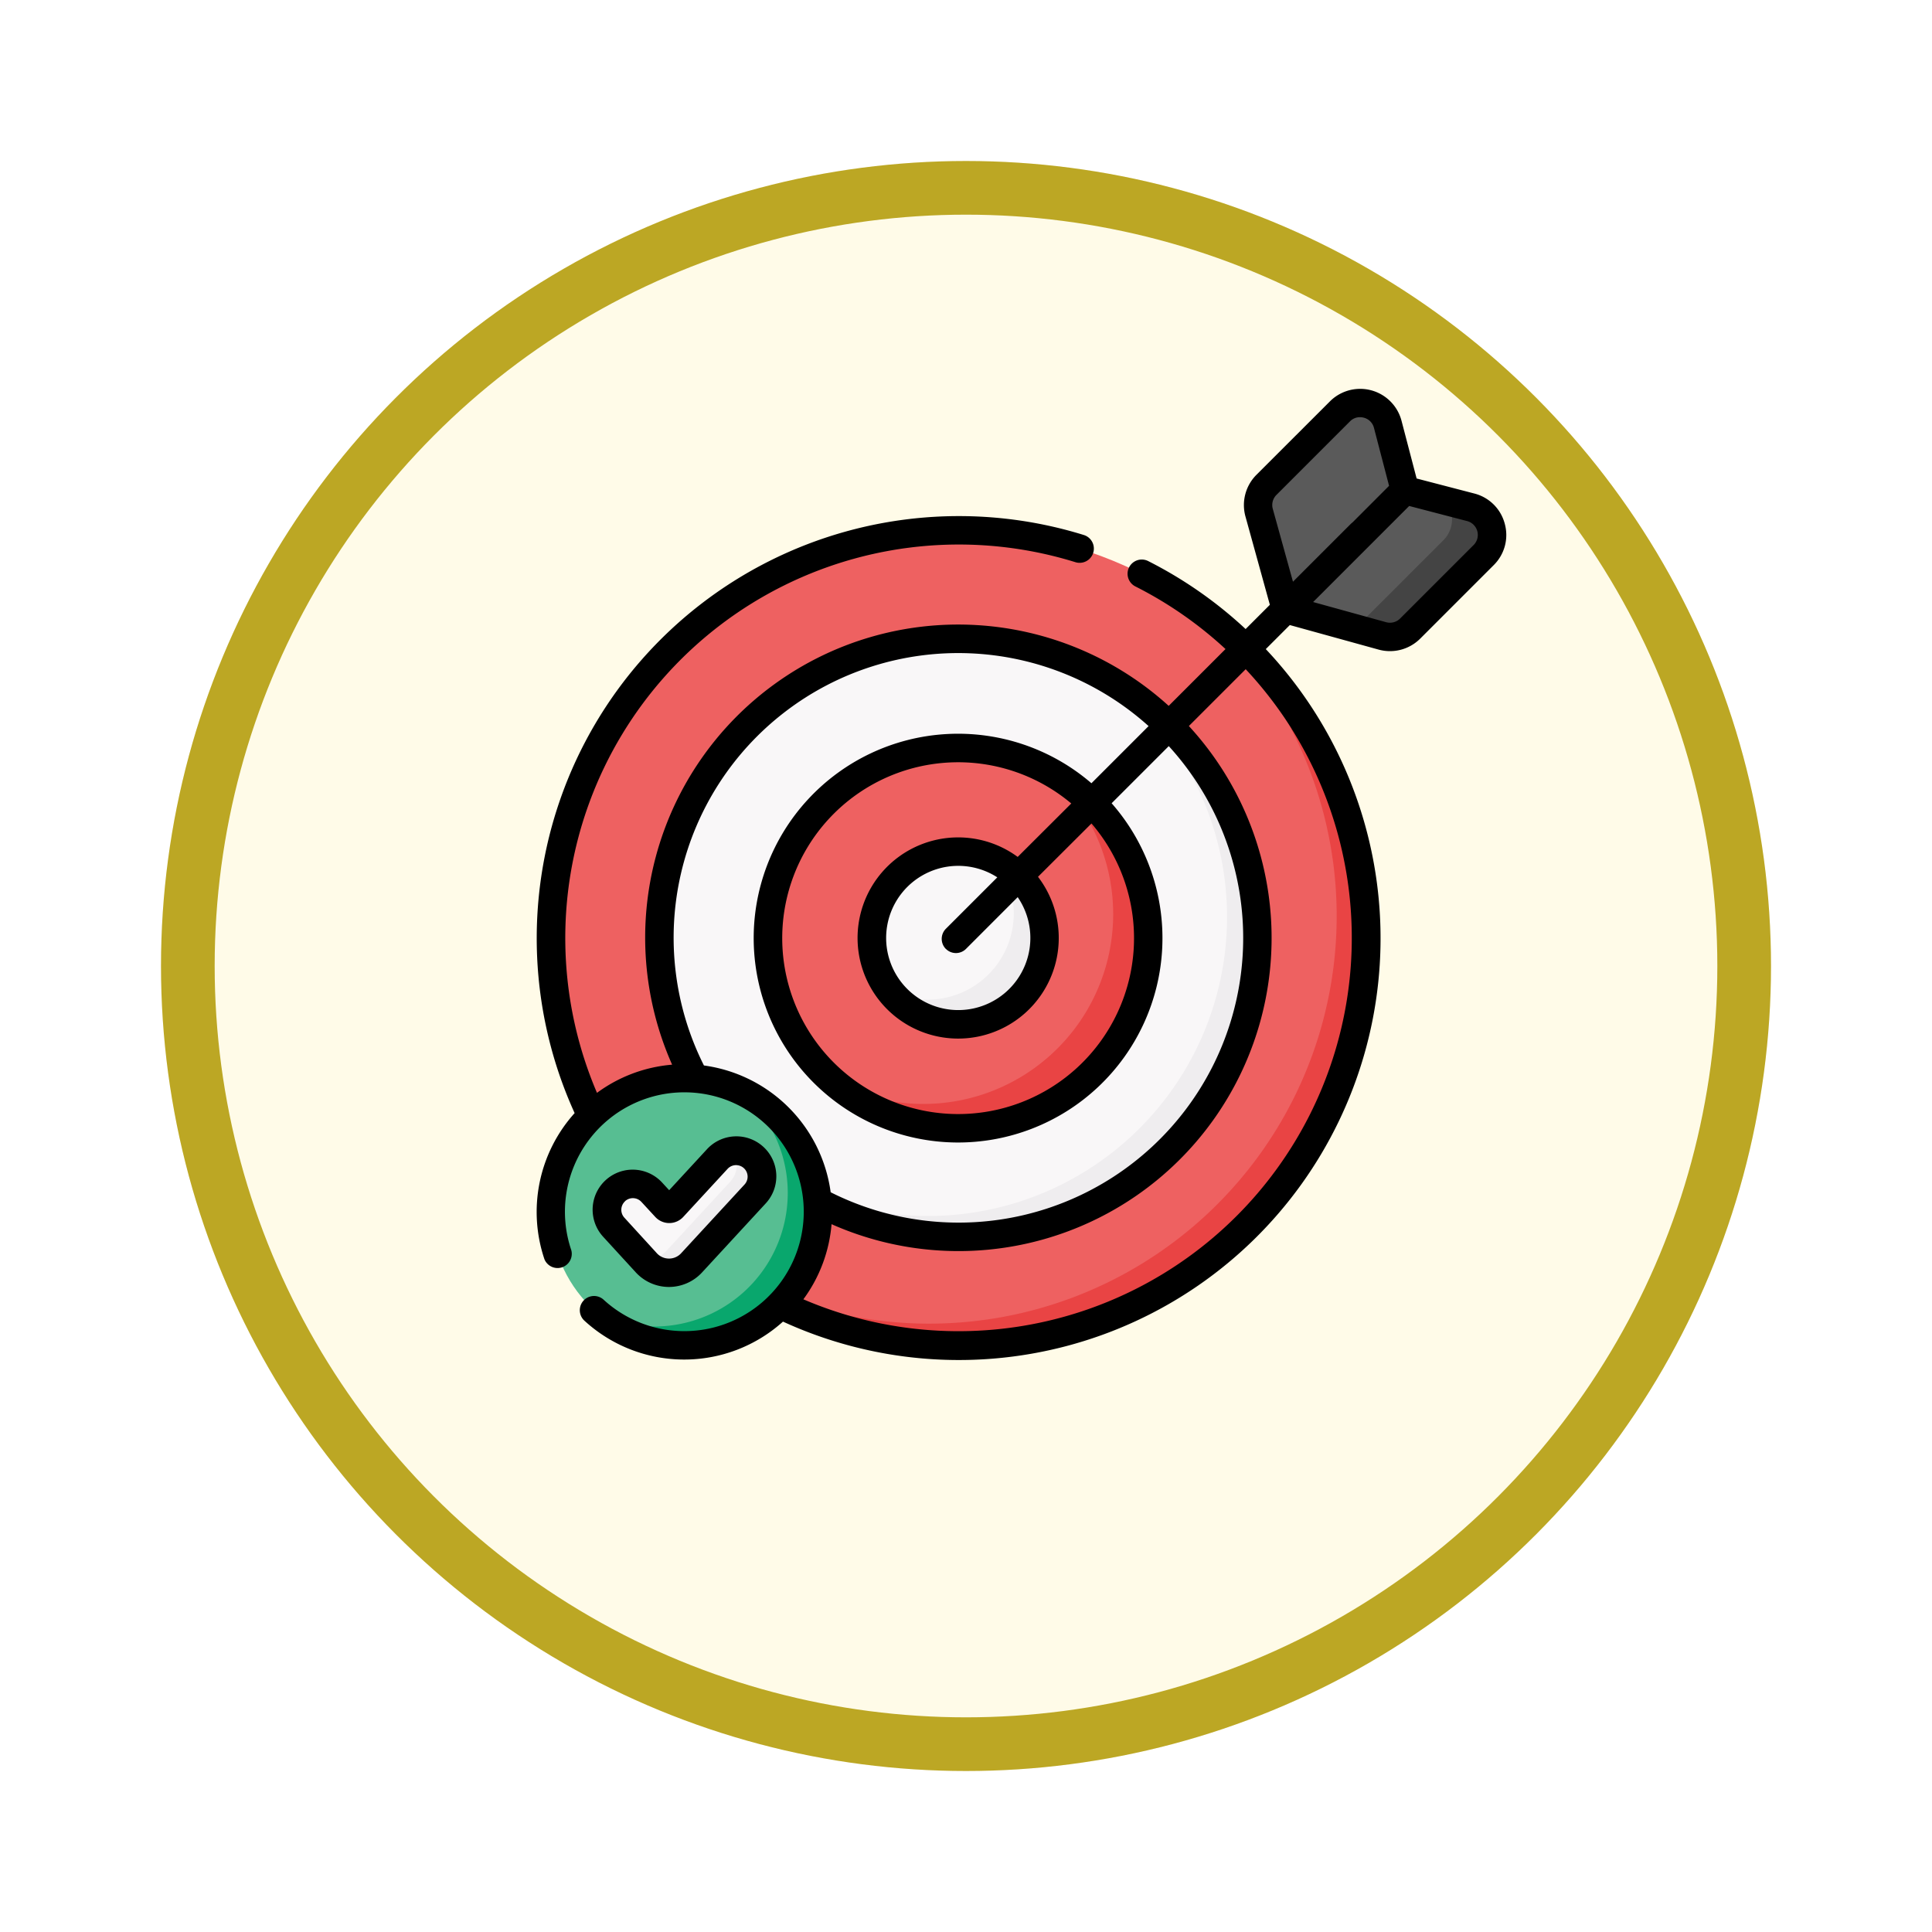 <svg xmlns="http://www.w3.org/2000/svg" xmlns:xlink="http://www.w3.org/1999/xlink" width="108" height="108" viewBox="0 0 108 108">
  <defs>
    <filter id="Fondo" x="0" y="0" width="108" height="108" filterUnits="userSpaceOnUse">
      <feOffset dy="3" input="SourceAlpha"/>
      <feGaussianBlur stdDeviation="3" result="blur"/>
      <feFlood flood-opacity="0.161"/>
      <feComposite operator="in" in2="blur"/>
      <feComposite in="SourceGraphic"/>
    </filter>
  </defs>
  <g id="_14" data-name="14" transform="translate(-326 -1493)">
    <g transform="matrix(1, 0, 0, 1, 326, 1493)" filter="url(#Fondo)">
      <g id="Fondo-2" data-name="Fondo" transform="translate(9 6)" fill="#fffbe8" stroke="#bca724" stroke-width="3">
        <circle cx="45" cy="45" r="45" stroke="none"/>
        <circle cx="45" cy="45" r="43.5" fill="none"/>
      </g>
    </g>
    <g id="Grupo_1143728" data-name="Grupo 1143728" transform="translate(355.69 1514.732)">
      <g id="Grupo_1143711" data-name="Grupo 1143711" transform="translate(40.64 0.796)">
        <path id="Trazado_978657" data-name="Trazado 978657" d="M389.234,12.383l-.958-3.677A1.6,1.6,0,0,0,385.6,7.98L381.5,12.089a1.6,1.6,0,0,0-.41,1.553l1.492,5.4Z" transform="translate(-381.028 -7.512)" fill="#5a5a5a"/>
      </g>
      <g id="Grupo_1143712" data-name="Grupo 1143712" transform="translate(42.189 5.667)">
        <path id="Trazado_978658" data-name="Trazado 978658" d="M402.311,53.493l3.677.958a1.6,1.6,0,0,1,.726,2.671l-4.109,4.109a1.6,1.6,0,0,1-1.553.41l-5.4-1.492Z" transform="translate(-395.655 -53.493)" fill="#5a5a5a"/>
      </g>
      <g id="Grupo_1143713" data-name="Grupo 1143713" transform="translate(45.483 6.258)">
        <path id="Trazado_978659" data-name="Trazado 978659" d="M434.516,62.111l-4.109,4.109a1.6,1.6,0,0,1-1.553.41l-2.1-.58a1.661,1.661,0,0,0,1.228-.485l4.279-4.277a1.662,1.662,0,0,0,.123-2.214l1.41.368A1.594,1.594,0,0,1,434.516,62.111Z" transform="translate(-426.751 -59.073)" fill="#444"/>
      </g>
      <g id="Grupo_1143714" data-name="Grupo 1143714" transform="translate(1.104 7.911)">
        <circle id="Elipse_11552" data-name="Elipse 11552" cx="22.781" cy="22.781" r="22.781" fill="#ee6161"/>
      </g>
      <g id="Grupo_1143715" data-name="Grupo 1143715" transform="translate(9.516 11.792)">
        <path id="Trazado_978660" data-name="Trazado 978660" d="M124.372,130.213a22.781,22.781,0,0,1-37.151,17.678,22.782,22.782,0,0,0,27.093-36.578,22.759,22.759,0,0,1,10.058,18.9Z" transform="translate(-87.221 -111.313)" fill="#e94444"/>
      </g>
      <g id="Grupo_1143716" data-name="Grupo 1143716" transform="translate(7.174 13.981)">
        <circle id="Elipse_11553" data-name="Elipse 11553" cx="16.711" cy="16.711" r="16.711" fill="#f9f7f8"/>
      </g>
      <g id="Grupo_1143717" data-name="Grupo 1143717" transform="translate(13.601 16.355)">
        <path id="Trazado_978661" data-name="Trazado 978661" d="M152.777,168.73a16.712,16.712,0,0,1-27,13.172,16.713,16.713,0,0,0,18.877-27.509A16.706,16.706,0,0,1,152.777,168.73Z" transform="translate(-125.781 -154.393)" fill="#efedef"/>
      </g>
      <g id="Grupo_1143718" data-name="Grupo 1143718" transform="translate(13.275 20.081)">
        <circle id="Elipse_11554" data-name="Elipse 11554" cx="10.611" cy="10.611" r="10.611" fill="#ee6161"/>
      </g>
      <g id="Grupo_1143719" data-name="Grupo 1143719" transform="translate(17.009 21.288)">
        <path id="Trazado_978662" data-name="Trazado 978662" d="M175.438,210.366a10.61,10.61,0,0,1-17.487,8.08,10.611,10.611,0,0,0,11.794-17.484A10.605,10.605,0,0,1,175.438,210.366Z" transform="translate(-157.951 -200.963)" fill="#e94444"/>
      </g>
      <g id="Grupo_1143720" data-name="Grupo 1143720" transform="translate(19.068 25.875)">
        <circle id="Elipse_11555" data-name="Elipse 11555" cx="4.817" cy="4.817" r="4.817" fill="#f9f7f8"/>
      </g>
      <g id="Grupo_1143721" data-name="Grupo 1143721" transform="translate(20.116 26.331)">
        <path id="Trazado_978663" data-name="Trazado 978663" d="M195.868,252.924a4.817,4.817,0,0,1-8.587,3,4.817,4.817,0,0,0,5.816-7.36A4.816,4.816,0,0,1,195.868,252.924Z" transform="translate(-187.281 -248.563)" fill="#efedef"/>
      </g>
      <g id="Grupo_1143722" data-name="Grupo 1143722" transform="translate(1.104 38.548)">
        <circle id="Elipse_11556" data-name="Elipse 11556" cx="7.463" cy="7.463" r="7.463" transform="translate(0)" fill="#57be92"/>
      </g>
      <g id="Grupo_1143723" data-name="Grupo 1143723" transform="translate(3.804 39.205)">
        <path id="Trazado_978664" data-name="Trazado 978664" d="M45.517,376.908a7.464,7.464,0,0,1-12.226,5.746A7.464,7.464,0,0,0,41.123,370.1,7.464,7.464,0,0,1,45.517,376.908Z" transform="translate(-33.291 -370.103)" fill="#09a76d"/>
      </g>
      <g id="Grupo_1143727" data-name="Grupo 1143727" transform="translate(0.31 0)">
        <g id="Grupo_1143724" data-name="Grupo 1143724" transform="translate(3.931 42.605)">
          <path id="Trazado_978665" data-name="Trazado 978665" d="M45.609,402.583a1.439,1.439,0,0,0-2.034.082l-2.48,2.688a.27.27,0,0,1-.4,0l-.776-.841a1.443,1.443,0,0,0-2.126,1.952l1.816,1.988a1.72,1.72,0,0,0,2.534.006l3.543-3.841A1.439,1.439,0,0,0,45.609,402.583Z" transform="translate(-37.42 -402.202)" fill="#f9f7f8"/>
        </g>
        <g id="Grupo_1143725" data-name="Grupo 1143725" transform="translate(6.011 42.606)">
          <path id="Trazado_978666" data-name="Trazado 978666" d="M63.243,404.621,59.7,408.462a1.72,1.72,0,0,1-2.534-.006l-.114-.125a1.711,1.711,0,0,0,1.255-.554l3.543-3.841a1.438,1.438,0,0,0,.174-1.72,1.439,1.439,0,0,1,1.219,2.406Z" transform="translate(-57.051 -402.206)" fill="#efedef"/>
        </g>
        <g id="Grupo_1143726" data-name="Grupo 1143726" transform="translate(0 0)">
          <path id="Trazado_978667" data-name="Trazado 978667" d="M54.426,7.542a2.364,2.364,0,0,0-1.7-1.686L49.5,5.016,48.656,1.79a2.39,2.39,0,0,0-4-1.087L40.545,4.811a2.393,2.393,0,0,0-.614,2.326l1.365,4.94-1.355,1.355a23.62,23.62,0,0,0-5.447-3.8.794.794,0,1,0-.716,1.418,22.031,22.031,0,0,1,5.039,3.5l-3.176,3.176A17.5,17.5,0,0,0,7.882,37.784a8.21,8.21,0,0,0-4.2,1.575A22,22,0,0,1,30.424,9.694.794.794,0,1,0,30.9,8.176,23.6,23.6,0,0,0,2.432,40.491,8.256,8.256,0,0,0,.746,48.664a.794.794,0,0,0,1.5-.51,6.675,6.675,0,1,1,1.808,2.77.794.794,0,0,0-1.075,1.171,8.248,8.248,0,0,0,11.1.052A23.575,23.575,0,0,0,41.068,14.553l1.344-1.344,4.963,1.372a2.392,2.392,0,0,0,2.326-.614L53.81,9.858a2.364,2.364,0,0,0,.616-2.316ZM9.66,37.828A15.91,15.91,0,0,1,34.517,18.857l-3.195,3.195a11.425,11.425,0,1,0,1.129,1.118l3.194-3.194a15.91,15.91,0,0,1-18.9,24.94,8.272,8.272,0,0,0-7.09-7.088Zm13.526-6.516a.794.794,0,0,0,1.123,0L27.2,28.419a4.031,4.031,0,1,1-1.14-1.107l-2.877,2.877a.8.8,0,0,0,0,1.124ZM27.2,26.17a5.623,5.623,0,1,0,1.135,1.112L31.325,24.3a9.833,9.833,0,1,1-1.13-1.117Zm15.313-7.158A21.985,21.985,0,0,1,15.219,50.9a8.211,8.211,0,0,0,1.575-4.2A17.5,17.5,0,0,0,36.769,18.853l3.176-3.176A22.1,22.1,0,0,1,42.517,19.012Zm-1.054-12.3a.8.8,0,0,1,.206-.779l4.109-4.109a.77.77,0,0,1,.558-.235.843.843,0,0,1,.219.029.786.786,0,0,1,.565.571l.844,3.236L45.912,7.476a.794.794,0,0,0-.093.079l-3.231,3.231ZM52.686,8.735l-4.109,4.109a.8.8,0,0,1-.779.206l-4.083-1.128,5.37-5.37,3.236.844a.8.8,0,0,1,.364,1.341Z" transform="translate(-0.31 0)"/>
          <path id="Trazado_978668" data-name="Trazado 978668" d="M32.337,402.292a2.521,2.521,0,0,0,1.85.819h.006a2.521,2.521,0,0,0,1.848-.809l3.543-3.841a2.234,2.234,0,1,0-3.284-3.029l-2.094,2.27-.39-.423a2.237,2.237,0,0,0-3.3,3.026Zm-.6-3.974a.649.649,0,0,1,.916.037l.776.841a1.064,1.064,0,0,0,1.564,0l2.479-2.688a.645.645,0,1,1,.948.875l-3.543,3.841a.915.915,0,0,1-.68.3h0a.915.915,0,0,1-.681-.3l-1.816-1.988a.65.65,0,0,1,.039-.914Z" transform="translate(-26.799 -352.901)"/>
        </g>
      </g>
    </g>
  </g>
</svg>
